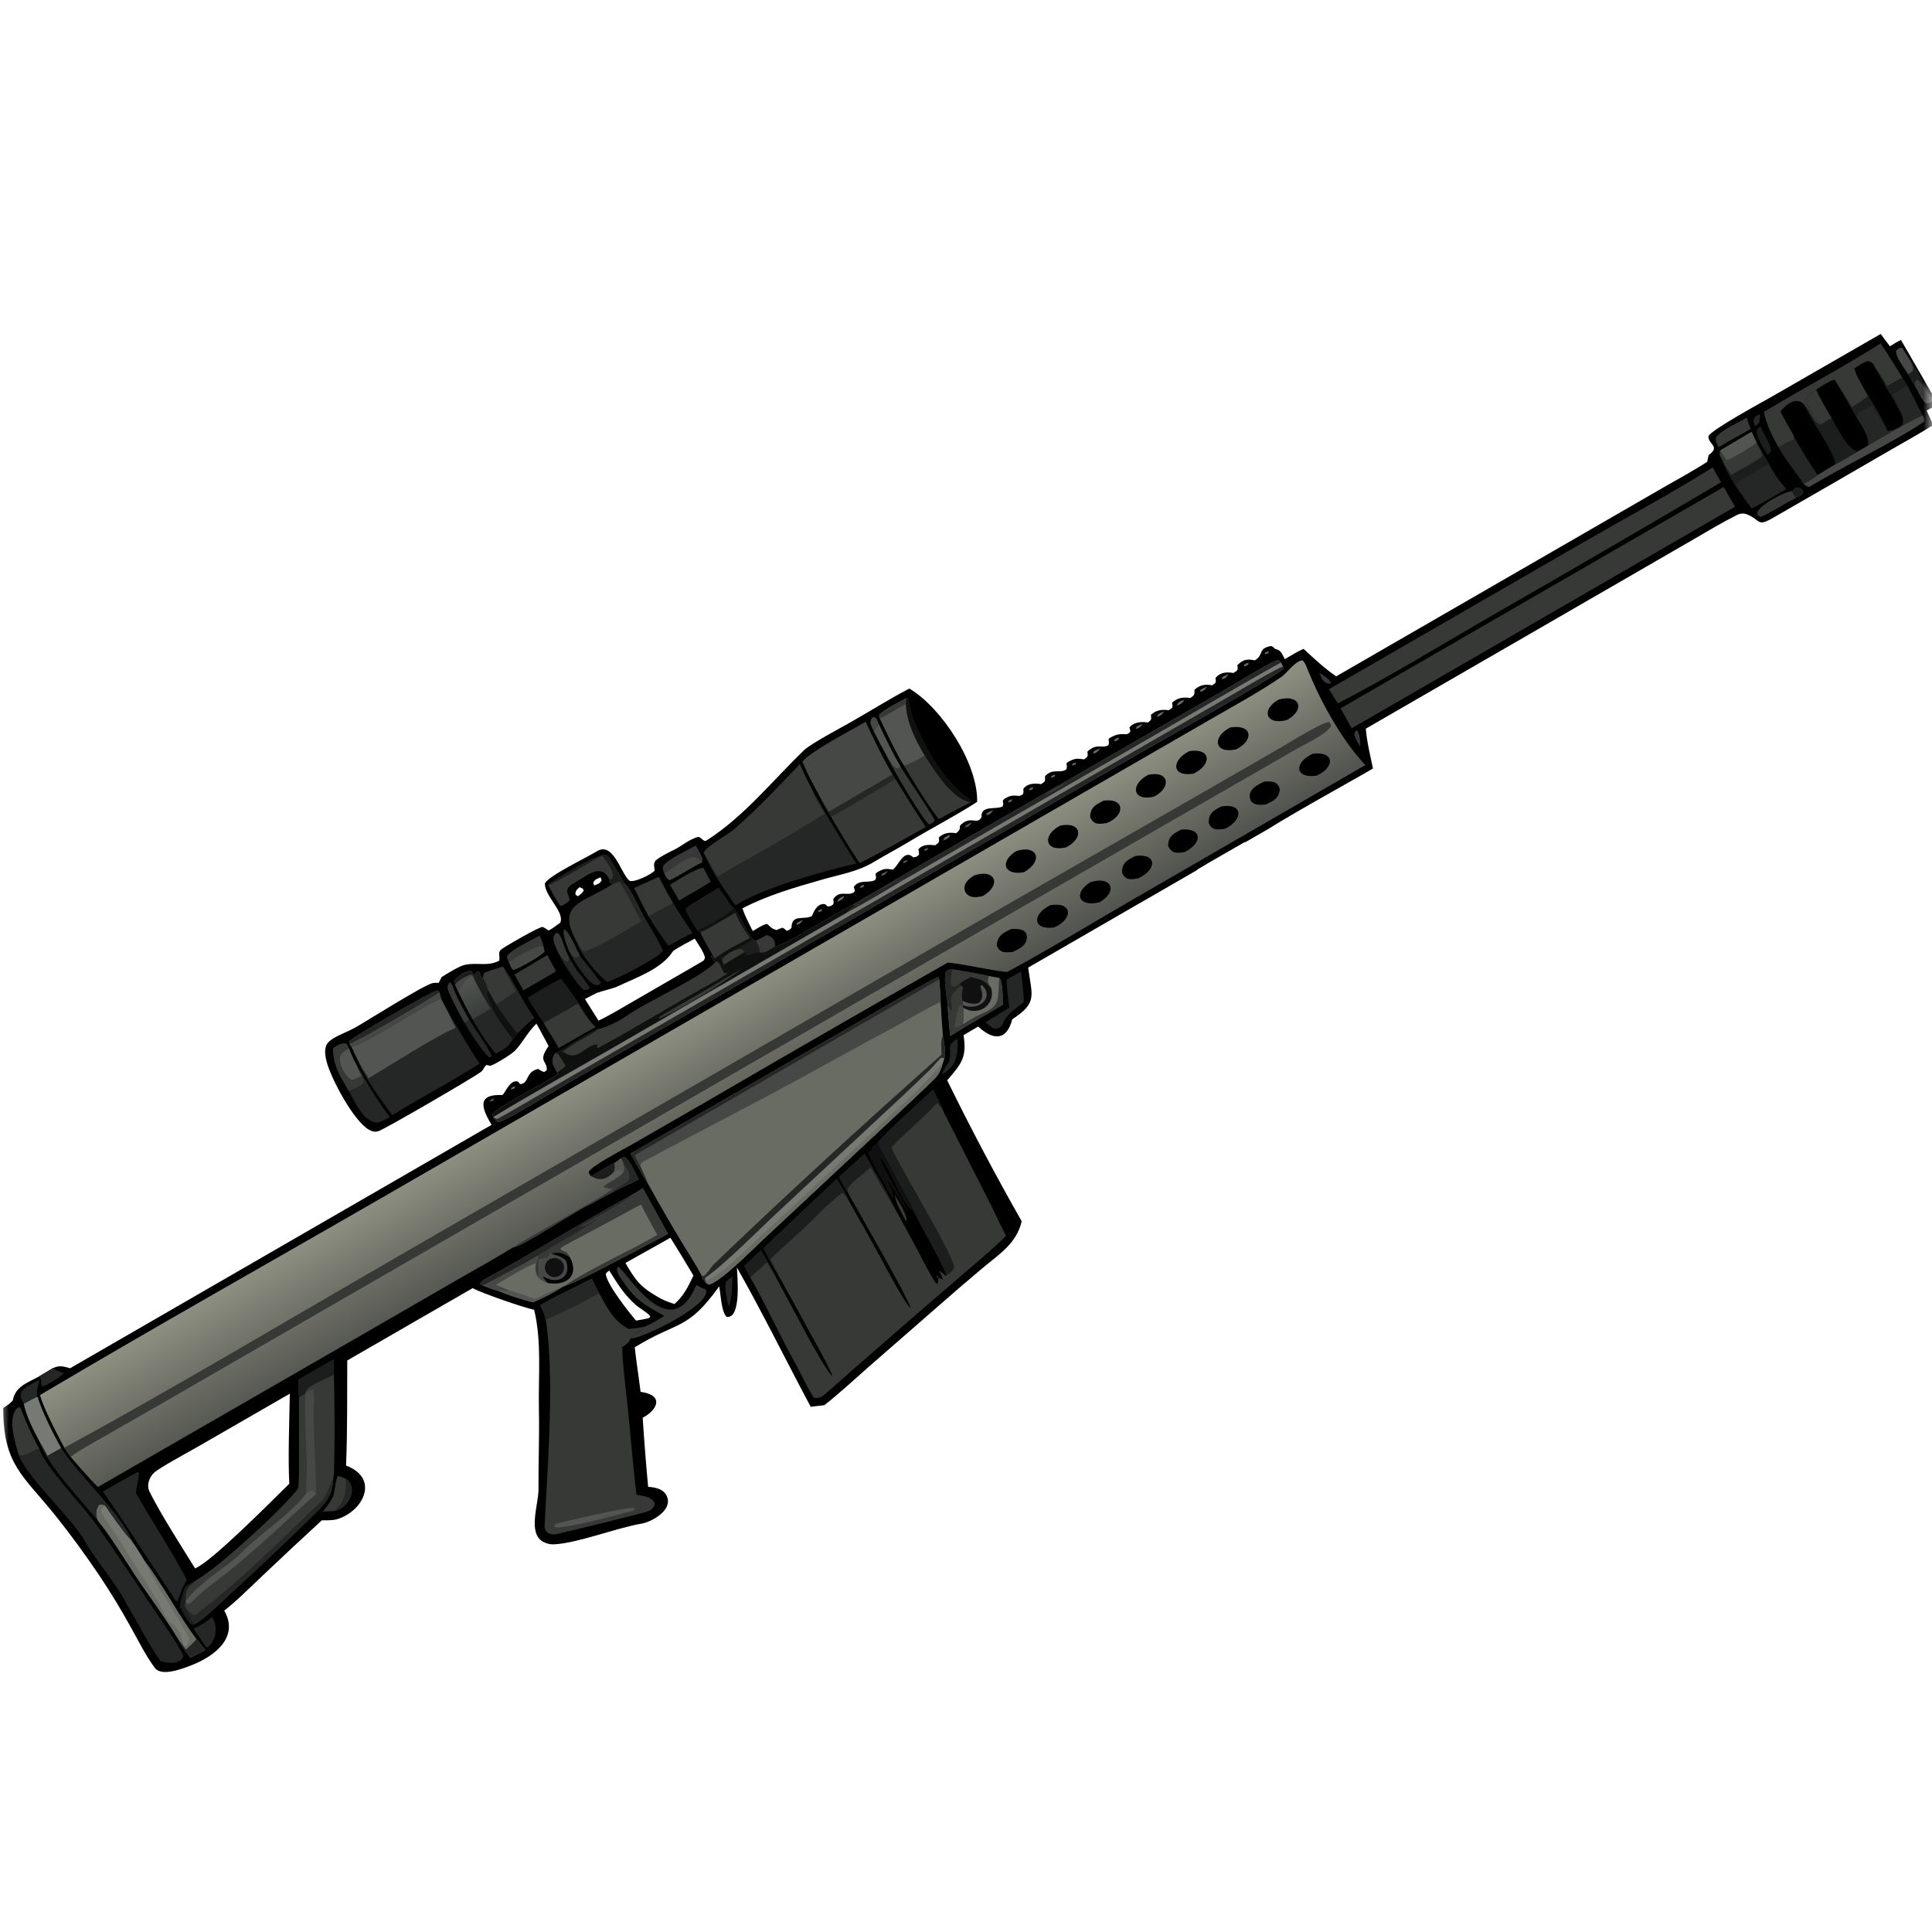 <svg width="110" height="110" viewBox="0 0 110 110" fill="none" xmlns="http://www.w3.org/2000/svg">
<g clip-path="url(#clip0_3215_9734)">
<mask id="mask0_3215_9734" style="mask-type:luminance" maskUnits="userSpaceOnUse" x="0" y="0" width="110" height="110">
<path d="M0 0H110V110H0V0Z" fill="white"/>
</mask>
<g mask="url(#mask0_3215_9734)">
<path d="M32.374 49.348C33.028 48.983 33.723 48.633 33.98 48.471C34.912 47.888 35.347 49.711 35.819 50.129C36.021 50.309 37.137 49.774 37.277 49.556L37.267 49.486C37.234 49.264 37.208 49.205 37.311 49.008C37.596 48.765 37.996 48.574 38.331 48.407C38.803 48.188 39.253 47.766 39.757 47.65C39.931 47.65 40.048 47.967 40.227 47.853C42.374 46.483 43.976 44.449 45.787 42.705C46.143 42.362 47.782 41.485 48.316 41.185C49.447 40.55 50.631 39.796 51.774 39.203C53.622 40.3 55.682 43.47 55.635 45.656C54.363 46.475 52.983 47.182 51.687 47.966C51.054 48.349 50.387 48.693 49.754 49.076C48.829 49.636 47.83 49.786 46.804 50.082C45.279 50.521 43.681 50.977 42.269 51.719C42.438 52.199 42.631 52.559 42.861 53.011C43.072 52.886 43.467 52.621 43.686 52.606L43.742 52.661C43.91 52.823 43.991 52.892 44.213 52.954C44.348 52.892 44.416 52.861 44.557 52.819C44.681 52.89 44.677 52.884 44.769 52.992C44.934 52.966 44.939 52.951 45.064 52.828C45.076 52.019 45.724 52.401 46.222 52.159C46.354 51.853 46.557 51.399 46.985 51.483L47.129 51.612C47.309 51.592 47.299 51.597 47.442 51.485C47.474 51.343 47.464 51.326 47.444 51.185C47.824 50.657 48.188 51.035 48.604 50.817L48.677 50.712L48.609 50.492C48.948 50.041 49.452 50.306 49.826 50.106C50.006 49.791 49.63 49.81 50.078 49.589C50.371 49.445 50.498 49.456 50.825 49.514C51.133 49.354 51.45 48.292 51.992 48.813C52.175 48.797 52.181 48.785 52.327 48.661C52.325 48.559 52.313 48.457 52.29 48.357C52.533 48.059 52.904 48.093 53.248 48.124C53.478 47.952 53.478 47.984 53.458 47.677C53.74 47.411 54.074 47.382 54.44 47.439C54.873 47.086 54.421 47.139 54.858 46.835C55.324 46.511 55.679 46.955 55.883 46.519C55.832 45.817 56.714 46.115 57.078 45.919C57.231 45.645 56.901 45.612 57.328 45.404C57.611 45.264 57.732 45.291 58.05 45.318L58.237 45.228C58.285 45.084 58.275 45.066 58.265 44.916C58.495 44.589 58.925 44.588 59.277 44.646C59.507 44.48 59.517 44.507 59.497 44.2C59.92 43.726 60.31 44.046 60.691 43.824C60.876 43.529 60.485 43.506 61.011 43.28C61.287 43.161 61.434 43.194 61.721 43.235C61.941 43.079 61.948 43.085 61.913 42.792C62.469 42.28 62.746 42.643 63.106 42.429C63.237 42.122 62.9 42.119 63.416 41.898C63.696 41.777 63.865 41.793 64.161 41.805C64.378 41.682 64.388 41.689 64.305 41.421C64.542 41.108 65.002 41.077 65.358 41.138C65.568 40.97 65.553 40.982 65.529 40.698C65.782 40.477 66.025 40.402 66.358 40.419C66.423 40.423 66.489 40.429 66.554 40.436C66.771 40.289 66.785 40.295 66.734 40.009C67.034 39.727 67.38 39.677 67.775 39.743C68.008 39.563 68.014 39.581 68.007 39.271C68.333 38.989 68.608 38.944 69.022 39.017C69.232 38.867 69.25 38.879 69.205 38.597C69.475 38.275 69.835 38.249 70.22 38.317C70.468 38.162 70.496 38.186 70.45 37.873C70.784 37.533 71.013 37.512 71.444 37.598C71.994 37.272 71.578 36.933 72.363 36.78C72.497 36.826 72.497 36.842 72.591 36.944C72.942 37.007 72.986 37.226 73.151 37.529C73.471 37.343 73.888 37.084 74.219 36.943C74.813 37.488 75.409 38.056 76.077 38.508L90.134 30.395L94.692 27.763C95.47 27.314 96.464 26.777 97.199 26.293C97.208 26.255 97.291 25.905 97.279 25.913C97.984 25.403 97.251 25.317 97.27 24.833C97.44 24.465 100.357 22.883 100.881 22.582L107.079 19.015C107.251 19.247 107.424 19.49 107.605 19.713C107.808 19.591 108.018 19.453 108.234 19.359L110.346 23.017L109.693 23.376L110.074 24.197C109.336 24.667 108.532 25.103 107.773 25.544C105.499 26.863 103.222 28.178 100.942 29.488C99.999 30.03 100.282 29.588 99.41 29.265C99.242 29.216 99.061 29.234 98.905 29.315C98.029 29.758 97.159 30.281 96.309 30.774L92.01 33.259L77.764 41.487C77.814 42.184 78.024 43.057 78.172 43.753C77.398 44.223 73.755 46.221 72.232 47.186L70.892 47.959L70.876 47.942C69.974 48.462 69.03 48.992 68.14 49.527L68.156 49.539L65.164 51.267L65.162 51.265L58.539 55.092C58.765 56.742 59.074 57.083 57.633 58.035C57.301 59.315 56.515 59.2 55.69 58.448L54.862 58.938C55.052 60.206 54.755 60.551 53.929 61.508C55.261 64.227 56.676 66.904 58.172 69.536C57.862 70.818 56.907 71.39 55.947 72.196C55.137 72.874 54.335 73.562 53.542 74.261L49.5 77.787C48.719 78.473 47.738 79.384 46.933 80.005L46.158 80.096C44.778 77.514 43.388 74.686 41.955 72.163C41.982 72.655 42.222 75.134 41.361 74.971C41.071 74.668 41.044 73.757 40.948 73.242C39.118 75.792 38.61 75.184 36.141 76.708C36.225 77.518 36.372 78.422 36.472 79.246C36.539 79.255 36.605 79.267 36.672 79.28C37.796 79.522 37.392 80.303 36.592 80.72C36.677 82.033 36.78 83.344 36.902 84.653C37.379 84.683 37.885 84.808 38.011 85.319C38.195 86.04 37.095 86.653 36.519 86.751C35.113 86.988 32.909 87.857 31.553 87.928C31.325 87.94 31.099 87.886 30.901 87.771C30.043 87.268 30.661 85.666 30.659 84.796C30.65 83.288 30.715 81.754 30.683 80.249C30.643 78.371 30.853 76.407 30.414 74.577C29.75 74.428 27.469 73.641 26.907 73.343L19.771 77.459C19.758 79.382 19.789 81.537 19.701 83.444C21.622 84.159 20.695 86.04 19.205 86.493C18.942 86.573 18.603 86.559 18.325 86.56C17.182 87.61 16.047 88.67 14.92 89.74C14.295 90.329 13.431 91.194 12.766 91.7C13.638 93.218 12.213 94.305 10.896 94.814C10.422 94.998 9.208 95.479 8.823 94.97C8.309 94.294 7.855 93.367 7.427 92.61C6.881 91.62 6.292 90.654 5.664 89.714C4.871 88.534 4.03 87.386 3.144 86.274C1.28 83.966 0.184 83.381 0.183 80.168C0.379 80.035 0.573 79.918 0.728 79.738C0.868 78.935 1.574 78.728 2.238 78.359L3.022 77.889C3.418 77.723 3.586 77.793 3.99 77.903L27.99 64.043C27.177 62.735 27.466 62.31 28.583 62.346C28.727 62.351 29.005 61.426 29.493 61.582L29.616 61.726C30.15 61.683 29.884 61.044 30.636 60.859L30.674 60.883C30.812 60.972 30.831 60.985 30.984 61.036L31.13 60.939C31.172 60.356 30.589 60.489 31.234 59.557C31.009 59.137 30.78 58.693 30.542 58.282C30.042 58.767 29.79 59.31 29.343 59.801C29.155 60.008 28.173 60.618 27.915 60.683L27.692 60.636C27.633 60.694 27.592 60.736 27.552 60.811C27.507 60.906 27.439 60.988 27.355 61.051C26.851 61.413 21.861 64.321 21.535 64.408C21.33 64.464 21.183 64.422 20.999 64.317C20.132 63.819 18.841 61.407 18.591 60.429C18.515 60.132 18.447 59.712 18.621 59.439C18.711 59.297 18.854 59.196 18.998 59.11C19.386 58.878 19.821 58.73 20.217 58.509C20.907 58.123 24.186 56.036 24.664 55.966C24.766 55.951 24.869 55.954 24.973 55.962C24.999 55.921 25.154 55.626 25.129 55.642C25.412 55.456 26.157 54.998 26.467 54.934C27.212 54.779 27.731 55.048 28.427 54.696C28.463 54.401 28.334 54.2 28.557 54.042C28.88 53.81 30.644 52.799 30.887 52.772C31.053 52.849 31.076 52.864 31.222 52.976C31.379 52.932 31.75 52.64 31.902 52.529C32.15 51.909 31.02 51.043 31.022 50.306C31.109 50.09 31.72 49.713 32.374 49.348ZM32.995 50.512C32.836 50.659 32.752 50.726 32.765 50.934L32.899 51.029C33.066 50.908 33.125 50.881 33.231 50.711L33.189 50.596L32.995 50.512ZM33.937 50.068C33.879 50.103 33.837 50.151 33.775 50.258L33.829 50.419C34.079 50.303 34.128 50.331 34.255 50.122L34.193 49.947C34.069 50.009 33.996 50.033 33.937 50.068ZM33.305 56.881L34.075 58.111C34.7 57.822 35.568 57.292 36.18 56.941L39.854 54.817C40.082 54.665 40.08 54.721 40.139 54.52C40.057 54.175 39.755 53.77 39.555 53.441C39.341 53.558 38.377 54.061 38.302 54.177C37.655 55.179 36.234 55.65 35.177 56.156C34.917 56.281 34.331 56.406 33.974 56.534L33.305 56.881ZM106.182 21.1L106.16 21.25C106.392 21.858 107.263 23.358 107.679 23.86C107.78 23.298 106.624 21.423 106.182 21.1ZM102.209 23.393L102.162 23.547C102.288 24.22 103.193 25.579 103.65 26.107L103.719 26.07L103.735 25.931C103.556 25.49 102.538 23.676 102.209 23.393ZM104.151 22.402C103.99 22.891 105.186 24.618 105.537 25.006L105.599 24.967C105.611 24.713 104.37 22.722 104.151 22.402ZM9.981 83.09C9.469 83.383 8.975 83.679 8.814 83.815C8.638 83.966 8.514 84.168 8.46 84.395C8.416 84.568 8.432 84.751 8.504 84.915C9.23 86.347 10.272 87.943 11.106 89.297C12.021 88.953 15.557 85.37 16.471 84.477C16.392 82.919 16.476 80.937 16.5 79.351L11.26 82.371C11.026 82.504 10.495 82.796 9.982 83.09M34.69 72.343C34.568 72.423 34.57 72.413 34.49 72.535C34.55 73.131 35.79 74.691 36.212 75.189C36.424 75.161 36.665 75.107 36.878 75.067C36.996 75.02 36.947 75.056 37.026 74.948C36.88 74.735 36.404 74.493 36.136 74.243C35.48 73.631 35.161 73.089 34.69 72.343ZM35.608 71.907C36.221 72.962 36.485 73.299 37.576 73.912C37.892 74.074 38.059 74.133 38.399 74.246C38.929 73.791 39.188 73.239 39.481 72.626C39.055 71.902 38.618 71.184 38.171 70.473L35.608 71.907Z" fill="black"/>
<path d="M3.022 77.89L2.239 78.358C2.424 78.67 2.277 78.715 2.409 78.939C2.597 78.921 3.578 78.339 3.627 78.173C3.408 78.1 3.199 78.047 3.022 77.89Z" fill="#252726"/>
<path d="M77.736 43.561C76.392 42.125 75.231 40.018 74.482 38.199C74.385 37.964 74.344 37.776 74.157 37.594C73.757 37.614 73.277 38.326 72.936 38.556C71.63 39.44 70.218 40.209 68.853 40.996L63.103 44.313L22.327 67.858C15.692 71.688 8.853 75.528 2.277 79.428C2.477 80.181 3.297 81.743 3.662 82.429L4.021 82.945C4.495 83.495 5.055 84.155 5.573 84.664L20.153 76.262L26.047 72.859C27.052 72.279 28.222 71.639 29.195 71.032C29.825 70.957 32.822 68.891 33.597 68.578C33.603 68.576 34.887 67.861 34.839 67.905C35.358 67.615 35.814 67.46 36.364 67.146C36.217 66.859 35.871 66.089 35.598 65.906C35.534 65.862 35.451 65.914 35.358 65.946C35.251 66.028 35.099 66.157 34.982 66.209C34.52 66.45 34.112 66.699 33.666 66.969C33.551 66.879 33.56 66.867 33.514 66.731C33.617 66.413 35.494 65.441 35.964 65.171L40.189 62.739C44.767 60.07 49.358 57.425 53.963 54.804C55.09 54.92 56.203 55.223 57.338 55.345C59.628 54.114 62.252 52.513 64.54 51.191L77.736 43.561Z" fill="url(#paint0_linear_3215_9734)"/>
<path d="M4.021 82.945C4.481 82.592 5.306 82.147 5.833 81.845L8.749 80.177L18.224 74.705L57.214 52.208L69.854 44.928L73.774 42.671C74.242 42.401 75.436 41.845 75.757 41.396C75.818 41.311 75.747 41.216 75.703 41.118C75.38 41.042 73.419 42.278 73.03 42.502L68.826 44.924L57.174 51.606L22.42 71.672C16.25 75.235 9.89 79.037 3.662 82.429L4.021 82.945ZM36.364 67.146C36.217 66.859 35.871 66.089 35.598 65.906C35.534 65.862 35.451 65.914 35.358 65.946L35.474 66.187C35.52 66.417 35.561 66.52 35.5 66.747C35.136 67.168 34.48 67.36 34.373 67.587C34.563 67.676 34.681 67.668 34.888 67.683C34.415 68.067 33.624 68.459 33.081 68.783C31.814 69.538 30.438 70.246 29.195 71.033C29.825 70.957 32.822 68.891 33.597 68.579C33.602 68.576 34.887 67.861 34.839 67.906C35.358 67.616 35.814 67.46 36.364 67.146Z" fill="#363936"/>
<path d="M36.364 67.146C36.217 66.859 35.871 66.089 35.598 65.906C35.534 65.862 35.451 65.914 35.358 65.946L35.474 66.187C36.337 67.46 35.507 67.21 34.839 67.906C35.358 67.616 35.814 67.46 36.364 67.146Z" fill="#252726"/>
<path d="M34.982 66.209C34.52 66.45 34.112 66.699 33.666 66.969C34.199 67.275 34.554 67.144 34.966 66.709C35.01 66.489 35.036 66.424 34.982 66.209Z" fill="#1C1E1D"/>
<path d="M35.357 65.945C35.251 66.028 35.1 66.157 34.982 66.209C35.037 66.424 35.011 66.489 34.966 66.709C35.226 66.624 35.168 66.603 35.404 66.647L35.5 66.747C35.56 66.52 35.52 66.417 35.474 66.187L35.357 65.945Z" fill="#525552"/>
<path d="M70.046 41.42C68.979 41.956 69.138 42.953 70.396 42.66C71.427 42.128 71.293 41.215 70.046 41.42ZM59.814 51.532C58.774 52.028 58.757 52.973 60.014 52.804C61.064 52.372 61.136 51.341 59.814 51.532ZM67.72 42.765C66.702 43.263 66.666 44.259 67.962 44.046C68.987 43.548 68.994 42.579 67.72 42.765ZM57.851 48.461C56.899 49.061 57.158 49.863 58.297 49.663C59.437 49.018 59.066 48.058 57.851 48.461ZM72.81 39.828C71.773 40.393 72.066 41.328 73.283 40.991C74.34 40.396 74.013 39.504 72.81 39.828ZM60.37 47.006C59.309 47.55 59.491 48.533 60.701 48.244C61.73 47.722 61.587 46.76 60.37 47.006ZM62.058 50.239C61.073 50.893 61.444 51.661 62.618 51.368C63.693 50.725 63.261 49.832 62.058 50.239ZM65.366 44.119C64.325 44.676 64.485 45.642 65.7 45.359C66.732 44.837 66.555 43.846 65.366 44.119ZM62.823 45.585C62.384 45.822 62.082 45.96 62.067 46.518C62.27 46.973 62.561 46.928 63 46.865C64.04 46.471 64.108 45.417 62.823 45.585ZM64.649 48.733C64.179 48.977 63.883 49.101 63.883 49.696C64.102 50.132 64.363 50.086 64.803 50.009C65.872 49.526 65.904 48.579 64.649 48.733ZM57.556 52.898C57.102 53.128 56.794 53.259 56.75 53.828C56.928 54.278 57.222 54.235 57.651 54.205C58.021 54.025 58.441 53.852 58.467 53.378C58.494 52.86 57.901 52.877 57.556 52.898ZM74.758 42.908C73.661 43.403 73.701 44.349 74.956 44.164C75.978 43.716 76.037 42.775 74.758 42.908ZM71.983 44.498C71.912 44.532 71.841 44.567 71.771 44.604C71.339 44.828 70.978 45.138 71.25 45.649C71.53 45.871 71.732 45.832 72.072 45.802C72.52 45.589 72.784 45.484 72.874 44.95C72.738 44.462 72.426 44.487 71.983 44.498ZM69.53 45.917C69.108 46.141 68.799 46.31 68.82 46.853C68.984 47.301 69.36 47.244 69.746 47.186C70.785 46.692 70.812 45.7 69.531 45.916M55.465 49.842C55.188 50.029 54.877 50.248 54.916 50.625C54.93 50.755 54.998 50.875 55.104 50.952C55.37 51.15 55.657 51.074 55.957 51.019C57.042 50.386 56.674 49.445 55.465 49.842ZM67.254 47.233C66.822 47.458 66.511 47.611 66.508 48.16C66.714 48.611 66.984 48.576 67.424 48.523C68.444 48.046 68.518 47.127 67.254 47.233Z" fill="black"/>
<path d="M53.474 55.755L53.444 55.615C53.244 55.615 48.658 58.318 47.982 58.709L35.9 65.682C36.186 66.179 36.59 66.937 36.894 67.396C37.495 68.491 38.118 69.573 38.762 70.643C39.058 71.138 39.684 72.101 39.92 72.581C39.967 72.791 40.027 72.873 40.186 73.026L40.36 73.141C41.01 72.983 42.71 71.265 43.283 70.727L46.808 67.432L51.087 63.434C51.808 62.759 52.568 62.06 53.263 61.357C53.487 61.131 53.599 60.807 53.683 60.507L53.765 60.25C53.88 59.995 53.739 59.233 53.685 58.947C53.632 58.313 53.59 57.679 53.558 57.044C53.568 56.836 53.493 56.004 53.474 55.755Z" fill="#696C63"/>
<path d="M53.474 55.755L53.444 55.615C53.244 55.615 48.658 58.318 47.982 58.709L35.9 65.682C36.186 66.179 36.59 66.937 36.894 67.396C36.814 67.156 36.566 66.645 36.452 66.394C36.522 66.157 36.623 66.141 36.845 66.021C39.951 64.35 43.105 62.753 46.194 61.048C47.813 60.154 49.436 59.268 51.064 58.392C51.671 58.062 52.968 57.3 53.558 57.044C53.568 56.836 53.493 56.004 53.474 55.755Z" fill="#454844"/>
<path d="M53.474 55.755L53.444 55.615C53.244 55.615 48.658 58.318 47.982 58.709L35.9 65.682C36.186 66.179 36.59 66.937 36.894 67.396C36.814 67.156 36.566 66.645 36.452 66.394C36.368 66.269 36.209 65.924 36.135 65.771L53.474 55.755Z" fill="#252726"/>
<path d="M53.766 60.25L53.611 60.214C53.41 60.352 53.225 60.628 53.015 60.835C52.441 61.399 51.861 61.955 51.273 62.505L44.196 69.092C43.214 70.012 41.136 72.1 40.139 72.755L40.161 72.922L40.187 73.026L40.361 73.141C41.011 72.983 42.711 71.265 43.284 70.727L46.809 67.432L51.088 63.434C51.808 62.759 52.568 62.06 53.264 61.357C53.488 61.131 53.6 60.807 53.684 60.507L53.766 60.25Z" fill="#777973"/>
<path d="M53.683 60.506C52.532 61.863 51.671 62.601 50.383 63.798C49.155 64.958 47.918 66.109 46.673 67.252L43.385 70.309C42.799 70.859 40.867 72.804 40.161 72.922L40.187 73.026L40.361 73.141C41.011 72.983 42.711 71.265 43.284 70.727L46.809 67.432L51.089 63.434C51.809 62.759 52.569 62.06 53.265 61.357C53.488 61.131 53.6 60.806 53.683 60.506Z" fill="#696C63"/>
<path d="M53.686 58.947C53.542 59.195 53.6 59.734 53.611 60.043C49.221 63.948 44.879 67.911 40.644 71.982C40.444 72.175 40.249 72.58 40.041 72.667L39.921 72.581C39.968 72.791 40.029 72.872 40.187 73.026L40.161 72.922L40.139 72.756C41.137 72.1 43.215 70.012 44.196 69.092L51.273 62.504C51.861 61.955 52.442 61.398 53.016 60.835C53.225 60.628 53.41 60.352 53.611 60.214L53.767 60.25C53.881 59.995 53.74 59.233 53.686 58.947Z" fill="#252726"/>
<path d="M53.726 63.303C53.664 63.096 53.251 62.321 53.127 62.038C52.583 62.553 50.231 64.638 49.96 65.096C50.028 65.172 51.955 68.717 52.015 68.929C52.354 69.663 53.779 72.106 53.893 72.629L53.863 72.657C53.737 72.541 53.605 72.434 53.465 72.335C53.556 72.526 53.631 72.664 53.686 72.87C53.548 72.794 53.46 72.727 53.332 72.633L53.318 72.716L53.463 72.767C53.394 72.864 53.413 72.875 53.403 73.011L53.398 73.079L53.3 73.07C53.02 72.713 52.545 71.753 52.312 71.315C51.812 70.368 51.301 69.428 50.778 68.493C50.624 68.048 49.51 66.199 49.219 65.698L47.763 67.021C47.965 67.391 48.175 67.757 48.392 68.119C48.892 68.999 51.73 73.95 51.85 74.491C51.439 74.087 50.421 72.121 50.093 71.522C49.53 70.491 48.955 69.467 48.368 68.45C48.181 67.986 47.899 67.557 47.638 67.128L43.47 71.062C43.674 71.456 43.947 72.025 44.19 72.378C44.922 73.685 45.644 74.997 46.356 76.316C46.576 76.721 47.3 77.994 47.403 78.385C46.767 77.728 44.795 73.816 44.207 72.781C43.995 72.285 43.601 71.671 43.315 71.195L42.379 72.074L42.711 72.717C43.588 74.251 44.396 76.034 45.265 77.595C45.601 78.198 45.974 79.043 46.345 79.583C46.591 79.621 46.755 79.566 46.947 79.401C47.483 78.943 48.005 78.468 48.536 78.003L52.013 74.973L55.221 72.211C55.871 71.651 56.703 70.964 57.279 70.354C56.999 69.85 56.671 69.101 56.393 68.557L53.726 63.303Z" fill="#363936"/>
<path d="M53.726 63.303C53.664 63.096 53.251 62.321 53.127 62.038C52.583 62.553 50.231 64.638 49.96 65.096C50.028 65.172 51.955 68.717 52.015 68.929C52.354 69.663 53.779 72.106 53.893 72.629C54.08 72.486 54.229 72.399 54.322 72.18C54.402 71.616 51.177 66.359 50.752 65.344C51.33 64.674 52.574 63.653 53.343 62.81C53.509 62.91 53.618 63.13 53.726 63.303ZM47.638 67.129L43.47 71.062C43.673 71.456 43.946 72.025 44.19 72.378C44.12 72.198 43.952 71.885 43.86 71.7C44.385 71.169 45.168 70.501 45.73 69.973C46.31 69.429 47.35 68.327 47.952 67.918C48.136 68.031 48.247 68.258 48.368 68.45C48.181 67.986 47.898 67.558 47.638 67.129ZM49.219 65.698L47.763 67.021C47.965 67.391 48.175 67.757 48.392 68.119C48.332 67.953 48.212 67.742 48.309 67.611C48.6 67.218 49.197 66.789 49.579 66.467C49.882 66.992 50.446 68.037 50.778 68.493C50.624 68.048 49.51 66.199 49.219 65.698ZM43.314 71.195L42.379 72.074L42.71 72.717C43.06 72.426 43.336 72.185 43.667 71.871C43.82 72.135 44.04 72.54 44.207 72.781C43.995 72.285 43.601 71.671 43.314 71.195Z" fill="#1C1E1D"/>
<path d="M33.697 72.797C32.715 73.311 31.72 73.753 30.757 74.308C30.917 74.636 30.967 74.783 31.073 75.135C31.59 78.437 31.173 83.434 31.008 86.873C30.991 87.23 31.288 87.393 31.623 87.358C33.263 86.984 34.905 86.568 36.537 86.152C36.869 86.068 37.24 85.981 37.279 85.587C37.07 85.193 36.654 85.185 36.242 85.103C36.032 83.498 35.915 81.74 35.74 80.117C35.666 79.431 35.403 77.242 35.43 76.7C35.629 76.544 35.865 76.43 35.894 76.205C36.07 75.869 36.391 75.907 36.734 75.523C36.397 75.605 36.156 75.629 35.811 75.666C34.968 75.269 34.538 74.41 34.116 73.636C33.973 73.369 33.833 73.071 33.697 72.797Z" fill="#363936"/>
<path d="M33.698 72.797C32.715 73.311 31.72 73.753 30.757 74.308C30.917 74.636 30.967 74.783 31.074 75.135C31.924 74.748 32.762 74.388 33.573 73.915C33.737 73.819 33.94 73.705 34.116 73.635C33.973 73.369 33.833 73.07 33.698 72.797Z" fill="#252726"/>
<path d="M31.68 86.744C31.552 86.84 31.59 86.779 31.557 86.93C31.883 87.158 35.469 86.157 36.077 86.004C36.096 85.988 36.141 85.907 36.155 85.882C35.889 85.717 32.185 86.631 31.68 86.744Z" fill="#525552"/>
<path d="M40.93 50.558C40.562 50.784 39.295 51.509 39.058 51.728C39.063 51.941 39.259 52.219 39.375 52.419L39.715 52.965L39.882 53.08C40.086 53.543 40.436 54.118 40.695 54.568L40.516 54.396L40.485 54.469L40.645 54.747L40.79 54.733C40.004 55.646 36.816 57.029 35.688 57.845C35.366 58.078 34.491 58.536 34.097 58.584C33.723 58.639 32.16 59.74 31.59 59.983C31.332 60.485 31.485 60.592 31.734 61.072L31.764 61.16C31.214 61.514 28.224 63.108 28.037 63.423L28.076 63.603C28.227 63.782 28.246 63.873 28.433 63.9C29.443 63.435 31.3 62.268 32.322 61.676L39.407 57.594L64.872 42.891C65.803 42.353 72.722 38.478 73.062 38.081L73.052 37.946L72.934 37.718L72.804 37.578C72.476 37.597 70.616 38.765 70.185 39.012L63.134 43.077C58.773 45.594 54.264 48.131 49.951 50.704C49.483 50.964 49.018 51.23 48.557 51.502C47.47 52.031 45.003 53.658 44.043 53.93L44.128 53.845C44.17 53.588 43.923 53.261 43.627 53.259C43.417 53.389 43.269 53.456 43.047 53.558L42.896 53.492C42.621 53.324 42.109 52.022 41.763 51.723C41.578 51.55 41.098 50.807 40.93 50.558Z" fill="#777973"/>
<path d="M40.93 50.558C40.562 50.784 39.294 51.509 39.058 51.728C39.063 51.941 39.258 52.219 39.374 52.419L39.715 52.965L39.882 53.08C40.085 53.543 40.436 54.118 40.695 54.568L40.516 54.396L40.485 54.469L40.645 54.747L40.789 54.734C40.004 55.646 36.816 57.029 35.688 57.845C35.365 58.078 34.491 58.536 34.097 58.584C33.723 58.639 32.16 59.74 31.59 59.984C31.332 60.484 31.485 60.592 31.734 61.071L31.764 61.16C31.214 61.514 28.223 63.108 28.037 63.423L28.076 63.603C30.281 62.259 32.742 60.898 34.996 59.596L48.211 51.964C48.311 51.85 48.567 51.659 48.699 51.552C48.813 51.56 48.814 51.572 48.912 51.517L48.818 51.551L48.936 51.475L48.758 51.5L48.885 51.521C48.677 51.572 48.763 51.572 48.557 51.502C47.47 52.031 45.003 53.658 44.043 53.93L44.128 53.845C44.17 53.588 43.923 53.261 43.627 53.259C43.416 53.389 43.269 53.456 43.047 53.558L42.896 53.492C42.621 53.324 42.109 52.022 41.763 51.724C41.578 51.55 41.098 50.806 40.93 50.558Z" fill="#101010"/>
<path d="M40.79 54.734C40.004 55.646 36.817 57.029 35.688 57.845C35.366 58.078 34.491 58.536 34.098 58.584C33.323 59.112 32.734 59.301 31.969 59.936L32.118 59.9C32.849 60.527 33.422 59.405 34.014 59.475L33.984 59.635L34.056 59.665C35.981 58.635 37.862 57.465 39.769 56.398C40.299 56.102 41.054 55.701 41.533 55.348L41.365 55.425C41.029 55.395 41.15 54.89 40.79 54.734ZM41.867 51.968C41.286 52.302 40.468 52.808 39.882 53.08C40.086 53.543 40.436 54.118 40.696 54.568C41.256 54.142 42.061 53.738 42.699 53.4C42.357 52.912 42.101 52.517 41.867 51.968Z" fill="#363936"/>
<path d="M40.93 50.558C40.562 50.784 39.295 51.509 39.058 51.728C39.063 51.941 39.259 52.219 39.375 52.419L39.715 52.965C40.121 52.82 41.481 52.085 41.763 51.723C41.578 51.55 41.098 50.806 40.93 50.558ZM42.896 53.492C42.28 53.844 41.626 54.194 41.021 54.552L41.297 54.992L41.241 54.996L41.274 54.998L41.196 54.935C41.592 54.682 41.993 54.437 42.4 54.202L42.495 54.409C42.799 54.375 42.856 54.269 43.245 54.214C43.263 53.969 43.151 53.788 43.047 53.558L42.896 53.492Z" fill="#1C1E1D"/>
<path d="M42.4 54.202C42.276 54.092 42.235 54.006 42.098 54.034C41.658 54.125 41.418 54.281 41.14 54.614C41.123 54.754 41.152 54.804 41.196 54.934C41.593 54.682 41.994 54.438 42.4 54.202ZM43.047 53.558C43.151 53.788 43.263 53.968 43.245 54.214C43.528 54.314 43.787 54.087 44.043 53.931L44.128 53.845C44.17 53.588 43.923 53.261 43.627 53.259C43.417 53.389 43.269 53.456 43.047 53.558ZM31.59 59.983C31.332 60.485 31.485 60.592 31.734 61.072C31.914 60.905 32.029 60.882 32.195 60.677C32.056 60.427 31.915 60.217 31.758 59.979L31.59 59.983ZM42.196 55.205C41.64 55.483 40.852 55.973 40.3 56.297C39.391 56.83 38.419 57.36 37.527 57.907V58.005C38.861 57.441 41.019 56.056 42.196 55.205Z" fill="#363936"/>
<path d="M28.076 63.604C28.227 63.782 28.246 63.874 28.433 63.9C29.443 63.435 31.3 62.268 32.321 61.676L39.407 57.595L64.872 42.89C65.803 42.352 72.722 38.477 73.062 38.08L73.052 37.945C72.706 38.052 70.836 39.157 70.396 39.413L65.083 42.481L37.65 58.328L30.7 62.34C29.953 62.77 29.09 63.291 28.328 63.7C28.272 63.73 28.156 63.646 28.076 63.604ZM72.935 37.718L72.805 37.578C72.476 37.597 70.616 38.765 70.185 39.012L63.134 43.077C58.773 45.594 54.264 48.131 49.951 50.704C50.398 50.535 50.674 50.332 51.106 50.144L51.076 50.188C51.211 50.154 51.35 50.121 51.484 50.08L66.004 41.705C68.282 40.391 70.639 38.99 72.935 37.718Z" fill="#252726"/>
<path d="M60.752 44.563C60.376 44.663 59.729 45.055 59.446 45.318C59.812 45.17 60.434 44.784 60.752 44.563Z" fill="#363936"/>
<path d="M49.95 50.704C49.483 50.964 49.019 51.23 48.557 51.502C48.763 51.572 48.677 51.572 48.885 51.522L48.758 51.5L48.936 51.475L48.818 51.551L48.912 51.517C48.815 51.572 48.812 51.56 48.699 51.552C48.567 51.659 48.311 51.85 48.211 51.964C49.264 51.411 50.444 50.689 51.484 50.08C51.349 50.121 51.211 50.154 51.075 50.188L51.106 50.143C50.674 50.332 50.398 50.535 49.951 50.703" fill="#252726"/>
<path d="M107.072 19.553C104.953 20.901 102.589 22.14 100.427 23.454C100.602 24.237 100.87 24.787 101.269 25.47C101.799 26.402 102.286 26.896 102.69 27.564C102.986 27.389 103.215 27.258 103.488 27.05C103.813 26.842 104.181 26.631 104.514 26.43C104.971 26.192 105.327 25.981 105.765 25.711L106.341 25.379C106.812 25.109 109.158 23.708 109.485 23.664C109.34 23.45 108.765 22.27 108.575 21.924L108.311 21.504C107.918 20.841 107.505 20.19 107.072 19.553Z" fill="#363936"/>
<path d="M106.761 20.933C106.642 20.681 106.624 20.641 106.372 20.563C106.122 20.593 105.799 20.836 105.576 20.981L105.739 21.425C105.933 21.774 106.159 22.207 106.366 22.54C106.291 22.674 105.627 23.067 105.433 23.2C105.272 22.901 105.092 22.613 104.895 22.337C105.163 22.883 105.424 23.258 105.711 23.773C105.959 24.189 106.469 24.891 106.341 25.378C106.812 25.108 109.158 23.708 109.485 23.664C109.34 23.45 108.765 22.27 108.575 21.924L108.311 21.504L107.445 21.996C107.205 21.586 107.04 21.323 106.761 20.933Z" fill="black"/>
<path d="M105.433 23.2C105.274 22.901 105.094 22.612 104.896 22.337C105.163 22.883 105.424 23.258 105.711 23.773C105.959 24.189 106.47 24.891 106.341 25.378C106.812 25.108 109.158 23.708 109.486 23.664C109.34 23.45 108.765 22.27 108.576 21.924L107.723 22.437C107.806 22.617 107.969 22.942 108.021 23.115C108.505 23.975 108.571 24.325 107.474 24.55C107.219 23.912 106.73 23.146 106.366 22.54C106.292 22.674 105.627 23.067 105.433 23.2Z" fill="#252726"/>
<path d="M105.433 23.2C105.272 22.901 105.092 22.613 104.895 22.337C105.163 22.883 105.424 23.258 105.711 23.773C105.767 23.35 106.219 23.292 106.604 23.095C106.785 23.383 107.343 24.38 107.474 24.551C107.218 23.911 106.729 23.146 106.366 22.541C106.291 22.674 105.627 23.067 105.433 23.2ZM106.761 20.933C107.132 21.646 107.609 22.416 108.02 23.115C107.969 22.942 107.806 22.616 107.722 22.437L108.575 21.923L108.311 21.503L107.445 21.996C107.205 21.586 107.04 21.323 106.761 20.933Z" fill="#1C1E1D"/>
<path d="M104.444 21.603C104.073 21.754 103.724 21.954 103.406 22.197C103.172 22.382 102.915 22.511 102.827 22.795C102.847 23.128 103.391 23.804 103.625 24.191C103.213 24.026 103.089 23.447 102.704 23.023C103.158 24.021 104.25 25.401 104.514 26.431C104.972 26.192 105.327 25.981 105.765 25.711L106.341 25.379C106.469 24.891 105.959 24.189 105.711 23.773C105.424 23.258 105.163 22.883 104.896 22.337C104.793 22.141 104.568 21.802 104.444 21.602" fill="black"/>
<path d="M103.406 22.197C103.173 22.382 102.915 22.511 102.827 22.795C102.847 23.128 103.391 23.804 103.625 24.191C103.213 24.026 103.089 23.447 102.704 23.023C103.158 24.021 104.25 25.401 104.514 26.431C104.972 26.192 105.327 25.981 105.766 25.711C105.173 25.541 104.605 24.365 104.283 23.805C104.004 23.321 103.62 22.695 103.406 22.197Z" fill="#1C1E1D"/>
<path d="M102.826 22.795C102.915 22.51 103.172 22.382 103.406 22.196C103.62 22.694 104.003 23.321 104.282 23.805L103.624 24.191C103.391 23.804 102.847 23.128 102.826 22.795Z" fill="#363936"/>
<path d="M102.704 23.023C102.275 22.538 101.653 23.063 101.367 23.44C101.621 23.93 101.846 24.348 102.129 24.82L102.135 24.983C102.056 25.063 102.08 25.063 101.987 25.097C101.791 25.178 101.465 25.365 101.269 25.47C101.8 26.403 102.286 26.896 102.691 27.564C102.987 27.389 103.215 27.258 103.488 27.05C103.813 26.842 104.181 26.631 104.514 26.43C104.25 25.401 103.158 24.021 102.704 23.023Z" fill="black"/>
<path d="M102.129 24.82L102.135 24.983C102.056 25.063 102.08 25.063 101.987 25.097C101.791 25.178 101.465 25.365 101.269 25.47C101.8 26.403 102.286 26.896 102.691 27.564C102.987 27.389 103.215 27.258 103.488 27.05C103.176 26.588 102.33 25.28 102.129 24.82Z" fill="#252726"/>
<path d="M101.367 23.44L101.34 23.477L101.413 23.737L101.372 23.747L101.291 23.657L101.201 23.68C101.164 24.022 101.606 24.648 101.824 24.915C101.875 24.978 101.93 25.039 101.987 25.097C102.08 25.063 102.056 25.063 102.135 24.983L102.129 24.82C101.861 24.368 101.607 23.908 101.367 23.44Z" fill="#363936"/>
<path d="M45.542 43.51C44.318 44.797 43.107 46.079 41.757 47.254C41.502 47.476 40.209 48.19 40.08 48.54C40.065 48.58 40.23 48.863 40.274 48.94C40.478 49.553 41.476 51.013 41.882 51.558C43.227 50.608 47.068 49.533 48.758 49.172C47.898 47.809 47.067 46.427 46.268 45.027C46.009 44.52 45.754 44.038 45.542 43.51Z" fill="#252726"/>
<path d="M45.542 43.51C44.318 44.797 43.107 46.079 41.757 47.254C41.502 47.476 40.209 48.19 40.08 48.54C40.065 48.58 40.23 48.863 40.274 48.94C40.457 49.212 40.684 49.625 40.856 49.916C41.488 49.498 42.498 48.962 43.178 48.573C44.45 47.852 45.706 47.106 46.948 46.335C46.724 45.94 46.407 45.447 46.268 45.027C46.009 44.52 45.754 44.038 45.542 43.51ZM98.143 27.727L76.321 40.333C76.533 40.687 76.754 41.104 76.956 41.469L98.783 28.855L98.143 27.727ZM18.995 77.4C18.335 77.78 17.652 78.164 17 78.554C17.006 78.814 17 79.324 17.026 79.564V83.044C17.023 83.453 17.039 84.359 16.99 84.737C16.187 85.83 12.428 89.273 11.248 89.927C10.772 90.261 10.525 90.469 10.575 91.119L10.557 91.205L10.491 91.425C10.63 91.702 10.887 92.355 11.098 92.47C11.693 92.138 12.561 91.255 13.094 90.768C14.68 89.317 16.242 87.84 17.777 86.336C18.452 85.679 18.96 85.206 18.973 84.171C19.09 83.904 19.042 78.894 19.014 78.282C19.018 77.981 19.008 77.701 18.995 77.4Z" fill="#363936"/>
<path d="M17.378 79.346L17.026 79.565V83.045C17.024 83.452 17.04 84.358 16.99 84.737C16.187 85.83 12.428 89.273 11.248 89.927C10.772 90.261 10.525 90.469 10.575 91.119C10.922 90.781 10.992 90.611 11.439 90.265C12.075 89.645 13.184 88.995 13.768 88.384C14.632 87.478 16.843 85.959 17.431 85.022C17.398 84.533 17.496 83.833 17.471 83.317C17.401 81.995 17.37 80.67 17.378 79.346Z" fill="#363936"/>
<path d="M17.991 85.066L17.816 84.886C17.604 84.856 17.666 84.87 17.431 85.022C16.843 85.959 14.632 87.478 13.767 88.384C13.183 88.996 12.075 89.645 11.439 90.265C10.992 90.611 10.922 90.781 10.575 91.119L10.557 91.205C10.693 91.327 10.617 91.299 10.781 91.315C11.147 91.004 11.601 90.542 11.967 90.274C14.124 88.697 15.994 86.834 17.991 85.066Z" fill="#525552"/>
<path d="M18.973 84.17C18.855 84.408 18.529 85.243 18.377 85.388C16.067 87.608 13.729 89.988 11.172 91.906C10.956 92.067 10.613 91.581 10.492 91.424C10.63 91.702 10.887 92.354 11.098 92.47C11.693 92.138 12.561 91.255 13.094 90.767C14.681 89.317 16.242 87.841 17.777 86.337C18.452 85.678 18.96 85.205 18.973 84.17Z" fill="#252726"/>
<path d="M17.991 85.066C18.049 84.934 17.781 80.366 17.88 79.745C17.895 79.652 17.877 79.21 17.837 79.105C17.613 79.132 17.578 79.204 17.378 79.346C17.369 80.67 17.399 81.995 17.47 83.317C17.496 83.834 17.398 84.534 17.432 85.022C17.667 84.87 17.605 84.856 17.817 84.886L17.991 85.066Z" fill="#454844"/>
<path d="M18.995 77.4C18.335 77.78 17.652 78.164 17 78.554C17.006 78.814 17 79.324 17.026 79.564L17.378 79.346C17.338 78.936 18.622 78.478 19.014 78.282C19.016 77.988 19.009 77.694 18.995 77.4Z" fill="#1C1E1D"/>
<path d="M49.29 41.09C48.38 41.633 46.316 42.67 45.685 43.356C45.923 43.987 46.395 44.846 46.721 45.434C46.916 45.866 47.07 46.101 47.321 46.495C47.834 47.39 48.377 48.269 48.948 49.128C50.158 48.532 51.511 47.745 52.69 47.084C52.103 46.183 51.53 45.273 50.97 44.354L50.818 44.091C50.403 43.429 49.61 41.821 49.291 41.091" fill="#454844"/>
<path d="M50.97 44.355C50.511 44.665 47.777 46.308 47.322 46.495C47.835 47.39 48.378 48.268 48.949 49.128C50.159 48.532 51.511 47.745 52.69 47.084C52.103 46.183 51.53 45.274 50.97 44.355Z" fill="#363936"/>
<path d="M46.721 45.434C46.916 45.866 47.07 46.101 47.321 46.495C47.776 46.308 50.511 44.665 50.97 44.355L50.818 44.091L47.192 46.213C47.045 45.954 46.878 45.689 46.721 45.434ZM25.018 56.499L24.912 56.383C24.624 56.417 20.102 59.032 19.897 59.271L19.901 59.43L20.011 59.595C20.154 59.899 20.306 60.239 20.459 60.535C20.663 61.225 21.881 62.9 22.341 63.492C23.948 62.487 25.706 61.585 27.309 60.556C26.592 59.51 26.149 58.652 25.499 57.601C25.362 57.362 25.232 57.091 25.106 56.844L25.018 56.499Z" fill="#252726"/>
<path d="M25.018 56.499L24.912 56.383C24.624 56.417 20.102 59.032 19.897 59.271L19.901 59.43L20.011 59.595C20.154 59.899 20.306 60.239 20.459 60.535C20.629 60.822 20.805 61.107 20.987 61.388C21.977 60.803 25.024 58.86 25.942 58.53C25.786 58.224 25.639 57.915 25.499 57.601C25.362 57.362 25.232 57.091 25.106 56.844L25.018 56.499Z" fill="#525552"/>
<path d="M25.018 56.499L24.912 56.383C24.624 56.417 20.102 59.032 19.897 59.271L19.901 59.43L20.011 59.595C21.053 59.327 23.924 57.35 25.106 56.845L25.018 56.499Z" fill="#252726"/>
<path d="M25.018 56.499C24.448 56.895 20.444 59.254 19.901 59.429L20.011 59.595C21.053 59.327 23.923 57.35 25.106 56.845L25.018 56.499Z" fill="#454844"/>
<path d="M35.93 68.06C33.145 69.577 30.441 71.293 27.65 72.807C27.518 72.867 27.408 72.966 27.335 73.091C27.402 73.141 27.422 73.169 27.496 73.196C27.656 73.256 28.204 73.475 28.336 73.487C28.989 73.752 29.659 73.973 30.341 74.149C30.93 73.906 31.496 73.612 32.033 73.271L32.108 73.239C32.628 73.074 33.856 72.442 34.372 72.177C35.597 71.544 36.817 70.901 38.032 70.25L36.597 67.658L35.93 68.06Z" fill="#696C63"/>
<path d="M35.93 68.06C33.145 69.577 30.441 71.293 27.65 72.807C27.518 72.867 27.408 72.966 27.335 73.091C27.402 73.141 27.422 73.169 27.496 73.196C28.474 72.676 29.696 72.05 30.63 71.483C30.609 71.625 30.598 71.821 30.512 71.923C30.458 72.287 30.472 72.401 30.647 72.749C30.7 72.523 30.676 71.991 30.683 71.72C30.835 71.684 30.977 71.658 31.131 71.63C31.311 71.48 31.26 71.557 31.334 71.341L31.382 71.379C31.854 71.263 32.026 71.343 32.448 71.579C32.288 71.3 32.306 71.313 31.969 71.189L31.912 71.071C32.09 70.918 33.043 70.436 33.322 70.287L36.496 68.58C36.806 69.194 37.082 69.716 37.426 70.31C35.85 71.234 33.519 72.256 32.108 73.239C32.628 73.074 33.856 72.442 34.372 72.177C35.597 71.544 36.817 70.901 38.032 70.25L36.597 67.658L35.93 68.06Z" fill="#363936"/>
<path d="M35.93 68.06C33.145 69.577 30.441 71.293 27.65 72.807C27.518 72.867 27.407 72.966 27.334 73.091C27.401 73.141 27.421 73.169 27.496 73.196C28.474 72.676 29.696 72.05 30.63 71.483C31.67 70.814 33.106 70.058 34.012 69.418C33.837 69.424 33.308 69.892 33.024 69.852C33.252 69.592 35.26 68.694 35.931 68.061" fill="#252726"/>
<path d="M31.382 71.38L31.334 71.342C31.26 71.557 31.312 71.48 31.131 71.63C30.981 71.656 30.832 71.686 30.683 71.72C30.676 71.99 30.7 72.523 30.647 72.749C30.83 72.879 30.948 72.987 31.165 73.041C32.203 73.229 33.009 72.691 32.448 71.58C32.026 71.343 31.853 71.263 31.382 71.38Z" fill="#454844"/>
<path d="M31.382 71.38C31.666 71.462 32.157 71.573 32.249 71.855C32.542 72.759 31.667 73.165 30.941 72.671L30.93 72.726L31.165 73.041C32.203 73.229 33.009 72.691 32.448 71.58C32.026 71.343 31.853 71.263 31.382 71.38Z" fill="black"/>
<path d="M31.393 71.653C31.324 71.677 31.26 71.714 31.206 71.763C31.151 71.812 31.107 71.871 31.076 71.938C31.045 72.004 31.028 72.076 31.025 72.15C31.023 72.223 31.035 72.296 31.061 72.364C31.088 72.432 31.128 72.495 31.179 72.547C31.23 72.6 31.291 72.641 31.359 72.67C31.426 72.698 31.499 72.712 31.572 72.712C31.645 72.711 31.718 72.696 31.785 72.667C31.914 72.611 32.016 72.508 32.071 72.378C32.125 72.248 32.127 72.103 32.076 71.972C32.026 71.841 31.926 71.734 31.799 71.675C31.672 71.615 31.526 71.608 31.393 71.653Z" fill="#101010"/>
<path d="M30.63 71.483C29.696 72.05 28.474 72.675 27.496 73.195C27.656 73.255 28.204 73.475 28.336 73.488C28.662 73.42 28.749 73.602 28.899 73.512V73.425L28.235 73.153C28.671 72.893 30.143 71.993 30.512 71.923C30.598 71.821 30.609 71.625 30.63 71.483Z" fill="#454844"/>
<path d="M28.9 73.425L28.899 73.512C28.749 73.602 28.662 73.42 28.336 73.487C28.964 73.739 29.685 73.989 30.341 74.149C30.93 73.906 31.496 73.612 32.033 73.271C31.728 73.334 30.838 73.794 30.448 73.953C29.95 73.759 29.411 73.593 28.9 73.425Z" fill="#525552"/>
<path d="M97.514 26.613C95.244 28.041 92.345 29.611 89.99 30.97L75.664 39.238L76.168 40.048C78.855 38.675 82.076 36.705 84.738 35.168C89.171 32.625 93.589 30.055 97.99 27.458L97.514 26.613ZM34.86 50.348C33.181 51.439 31.609 51.433 32.855 53.657C33.075 54.326 33.995 55.481 34.582 55.897C35.126 55.726 37.445 54.551 37.734 54.139C37.48 53.494 36.964 52.751 36.629 52.131C36.444 51.788 35.872 50.515 35.611 50.345L35.273 50.191C35.159 50.208 34.974 50.298 34.86 50.348Z" fill="#363936"/>
<path d="M35.61 50.345L35.273 50.191C35.761 50.94 36.059 51.708 36.519 52.44C36.002 52.74 33.589 54.238 33.214 54.163C33.081 54.004 32.961 53.835 32.854 53.657C33.074 54.326 33.994 55.481 34.582 55.897C35.126 55.726 37.445 54.551 37.734 54.139C37.48 53.494 36.964 52.751 36.629 52.131C36.444 51.788 35.871 50.514 35.61 50.345ZM1.068 82.845C1.55 84.152 4.06 86.376 4.848 87.771C5.51 88.941 6.664 90.199 7.274 91.446C7.864 92.419 8.502 93.709 9.156 94.596C9.576 94.69 10.294 94.796 10.447 94.275C10.091 93.511 8.925 91.893 8.412 91.117C7.448 89.654 6.464 88.205 5.46 86.77C4.788 85.813 2.544 83.494 2.24 82.491C1.82 82.586 1.428 82.973 1.068 82.845Z" fill="#252726"/>
<path d="M27.516 55.68L27.405 55.623C27.363 55.477 27.362 55.457 27.284 55.321C26.981 55.313 27.219 55.426 26.984 55.49L26.84 55.292C26.535 55.235 26.16 55.532 25.944 55.729C25.84 55.825 25.897 55.942 25.92 56.07L26.103 56.488C26.359 57.005 26.616 57.552 26.917 58.041C27.327 58.748 27.707 59.343 28.232 59.976C28.732 59.699 28.913 59.66 29.182 59.161C29.302 59.084 29.366 58.951 29.442 58.825C29.582 58.754 30.02 58.222 30.414 57.967C29.812 57.125 29.086 55.622 28.634 55.043C28.349 55.14 27.786 55.289 27.566 55.413C27.536 55.529 27.526 55.563 27.516 55.68Z" fill="url(#paint1_linear_3215_9734)"/>
<path d="M28.634 55.043C28.349 55.14 27.786 55.289 27.565 55.413C27.535 55.529 27.525 55.563 27.515 55.68C27.593 55.813 27.774 56.223 27.783 56.373L27.687 56.501C27.806 57.023 28.044 57.416 28.275 57.885C28.565 58.355 28.848 58.721 29.182 59.161C29.302 59.084 29.366 58.951 29.442 58.825C29.582 58.754 30.02 58.222 30.414 57.967C29.811 57.125 29.086 55.622 28.634 55.043Z" fill="#252726"/>
<path d="M28.634 55.043C28.349 55.14 27.786 55.289 27.566 55.413C27.536 55.529 27.526 55.563 27.516 55.68C27.594 55.813 27.774 56.223 27.783 56.373L28.249 57.187C28.625 56.955 29.012 56.688 29.383 56.442C29.126 55.995 28.833 55.515 28.634 55.043Z" fill="#363936"/>
<path d="M27.783 56.373L27.687 56.501C27.807 57.022 28.044 57.416 28.275 57.885C28.565 58.355 28.848 58.721 29.182 59.161C29.302 59.084 29.366 58.951 29.442 58.825C29.014 58.302 28.616 57.755 28.249 57.187L27.783 56.373Z" fill="#101010"/>
<path d="M27.942 57.437L26.916 58.041C27.327 58.748 27.706 59.343 28.232 59.976C28.732 59.699 28.913 59.66 29.182 59.161C28.848 58.721 28.565 58.356 28.275 57.885C28.148 57.753 28.045 57.589 27.942 57.437Z" fill="#252726"/>
<path d="M27.515 55.68L27.405 55.623C27.363 55.477 27.362 55.457 27.285 55.321C26.982 55.313 27.219 55.426 26.985 55.49L26.84 55.292C26.536 55.235 26.16 55.532 25.944 55.729C25.84 55.825 25.897 55.942 25.92 56.07C26.087 55.832 26.528 55.572 26.813 55.502L26.92 55.542L26.994 55.734C27.272 56.332 27.606 56.871 27.942 57.437C28.046 57.589 28.148 57.753 28.275 57.885C28.044 57.415 27.806 57.023 27.687 56.501L27.783 56.373C27.774 56.223 27.593 55.813 27.515 55.68Z" fill="#1C1E1D"/>
<path d="M26.994 55.734L26.92 55.542L26.813 55.502C26.528 55.572 26.087 55.832 25.92 56.07L26.103 56.488C26.266 56.232 26.572 55.641 26.858 55.6L26.994 55.734Z" fill="#454844"/>
<path d="M55.25 45.686L55.307 45.646C55.163 45.413 55.038 45.417 54.844 45.252C53.514 44.124 52.596 42.474 51.96 40.872C51.836 40.557 51.804 40.109 51.696 39.759L51.596 39.751C51.231 39.948 50.314 40.411 50.062 40.684C50.059 40.8 50.05 40.803 50.095 40.908C50.487 41.729 51.002 42.828 51.466 43.588C52.111 44.678 52.684 45.618 53.445 46.642C54.04 46.311 54.642 45.993 55.25 45.686Z" fill="#363936"/>
<path d="M51.596 39.75C51.231 39.948 50.314 40.412 50.063 40.684C50.06 40.8 50.051 40.803 50.096 40.908C50.487 41.729 51.002 42.828 51.466 43.588C51.752 43.536 52.394 43.178 52.646 43.01C52.121 42.142 51.611 41.1 51.579 40.072L51.596 39.75Z" fill="#525552"/>
<path d="M51.596 39.75C51.231 39.948 50.314 40.412 50.063 40.684C50.06 40.8 50.051 40.803 50.096 40.908C50.469 40.738 51.196 40.292 51.579 40.072L51.596 39.75Z" fill="#363936"/>
<path d="M55.25 45.685L55.306 45.645C55.163 45.413 55.038 45.417 54.844 45.252C53.513 44.124 52.596 42.474 51.96 40.871C51.835 40.557 51.804 40.109 51.696 39.759L51.596 39.75L51.579 40.072C51.611 41.1 52.12 42.142 52.646 43.01C53.257 43.94 54.125 45.408 55.25 45.685Z" fill="#101010"/>
<path d="M7.817 83.82C7.176 84.163 6.5 84.56 5.859 84.918C7.311 87.005 8.581 89.011 9.982 91.106L10.076 91.184C10.258 90.877 10.29 90.524 10.639 89.958C9.822 88.371 8.65 86.612 7.744 85.014C7.754 84.64 7.894 84.284 7.918 83.864L7.817 83.82Z" fill="#252726"/>
<path d="M5.973 85.707C5.808 85.639 5.817 85.64 5.643 85.675C5.429 85.924 5.431 86.297 5.57 86.582C6.205 87.341 7.05 88.714 7.62 89.583C8.416 90.794 9.426 92.135 10.161 93.357C10.4 93.8 10.543 93.993 10.841 94.389C11.131 94.247 11.418 94.1 11.701 93.949C11.629 93.86 11.231 93.352 11.176 93.311C10.171 91.981 9.249 90.169 8.167 88.773C7.987 88.448 7.669 87.993 7.459 87.671C7.04 87.262 6.333 86.224 5.973 85.707Z" fill="#696C63"/>
<path d="M5.973 85.707C5.814 85.897 5.757 85.896 5.756 86.102C6.095 86.692 6.531 87.214 6.877 87.798C7.75 89.268 8.75 90.661 9.528 92.182C9.575 92.275 9.984 92.572 10.054 92.72C10.427 93.066 10.288 93.59 10.597 93.748C10.707 93.608 10.774 93.303 10.74 93.235C10.234 92.217 8.575 89.749 8.167 88.773C7.987 88.448 7.67 87.993 7.46 87.671C7.04 87.262 6.334 86.223 5.973 85.707Z" fill="#777973"/>
<path d="M10.161 93.358C10.4 93.8 10.543 93.993 10.841 94.388C11.131 94.247 11.418 94.1 11.701 93.948C11.629 93.86 11.231 93.352 11.176 93.311C11.114 93.459 10.726 93.788 10.584 93.918C10.453 93.724 10.311 93.537 10.161 93.358Z" fill="#252726"/>
<path d="M54.229 55.18C53.968 55.225 54.022 55.177 53.85 55.329C53.727 55.784 53.892 56.709 53.95 57.216C53.997 57.794 54.037 58.416 54.104 58.989C55.082 58.359 56.104 57.807 57.096 57.204C57.089 56.872 57.106 55.867 56.893 55.672C56.724 55.654 56.466 55.597 56.292 55.565C56.125 55.492 54.508 55.229 54.229 55.18Z" fill="#101010"/>
<path d="M56.291 55.565C56.174 55.924 56.245 55.962 56.441 56.277C56.684 57.272 55.651 57.887 54.846 57.373C54.819 57.7 54.865 58.038 54.812 58.325C54.693 58.401 54.563 58.458 54.426 58.495L54.341 58.428C54.271 58.131 54.309 57.886 54.221 57.572C54.088 57.481 54.031 57.356 53.949 57.216C53.996 57.794 54.037 58.416 54.104 58.989C55.082 58.359 56.104 57.807 57.095 57.204C57.089 56.872 57.105 55.867 56.892 55.672C56.724 55.654 56.465 55.597 56.291 55.565Z" fill="#696C63"/>
<path d="M53.95 57.216C53.997 57.794 54.037 58.416 54.104 58.989C55.082 58.359 56.104 57.807 57.096 57.204C57.089 56.872 57.106 55.867 56.893 55.672C56.783 56.995 57.056 57.259 55.663 57.824C55.473 57.901 55.013 58.202 54.813 58.325C54.694 58.401 54.564 58.458 54.427 58.495L54.342 58.428C54.272 58.131 54.309 57.886 54.222 57.572C54.088 57.481 54.032 57.356 53.95 57.216Z" fill="#363936"/>
<path d="M54.229 55.18C53.968 55.225 54.022 55.177 53.85 55.329C53.727 55.784 53.892 56.709 53.95 57.216C54.03 57.356 54.089 57.481 54.222 57.572C54.309 57.886 54.272 58.132 54.342 58.427L54.427 58.495C54.608 58.438 54.649 58.421 54.813 58.325C54.865 58.038 54.819 57.7 54.846 57.373L54.811 57.273L54.829 57.233L54.799 56.979C54.75 56.691 54.763 56.553 54.817 56.277L54.831 56.208L54.71 56.118L54.635 56.006C54.449 56.122 54.432 56.173 54.231 56.181L54.131 56.048C54.102 55.755 54.174 55.47 54.229 55.18Z" fill="#363936"/>
<path d="M54.229 55.18C53.968 55.225 54.022 55.177 53.849 55.329C53.727 55.784 53.892 56.709 53.949 57.216C54.031 57.356 54.089 57.481 54.222 57.572C54.089 56.614 54.048 56.747 54.71 56.117L54.635 56.007C54.449 56.122 54.432 56.173 54.231 56.181L54.131 56.048C54.101 55.755 54.174 55.471 54.228 55.181" fill="#252726"/>
<path d="M54.81 57.273L54.673 57.258C54.508 57.42 54.398 58.15 54.342 58.428L54.427 58.495C54.607 58.438 54.649 58.421 54.813 58.325C54.865 58.038 54.819 57.7 54.846 57.373L54.81 57.273Z" fill="#454844"/>
<path d="M54.229 55.18C54.174 55.471 54.102 55.755 54.132 56.048L54.231 56.181C54.432 56.173 54.449 56.123 54.635 56.006C54.88 55.826 54.998 55.766 55.27 55.626C55.933 55.797 55.988 55.78 56.441 56.277C56.245 55.962 56.174 55.924 56.291 55.565C56.125 55.492 54.508 55.229 54.229 55.18Z" fill="#363936"/>
<path d="M54.83 57.234C55.83 57.607 56.625 56.704 55.893 56.079L55.82 56.165C55.924 56.532 56.021 56.813 55.74 57.098C55.468 57.205 55.123 57.118 54.864 57.008L54.8 56.979L54.83 57.234Z" fill="#525552"/>
<path d="M99.732 24.584L97.928 25.652C97.888 25.924 97.903 25.911 98.06 26.206C98.17 26.601 98.901 27.868 99.18 28.153C99.303 28.367 99.588 28.733 99.744 28.945C100.384 28.601 101.055 28.203 101.69 27.842C101.475 27.598 101.275 27.342 101.091 27.074C100.762 26.529 100.466 25.966 100.148 25.442L100.014 25.211L99.732 24.584Z" fill="#363936"/>
<path d="M100.646 26.468C100.389 26.628 98.913 27.46 98.873 27.543C98.975 27.797 99.044 27.918 99.18 28.153C99.303 28.367 99.588 28.733 99.744 28.945C100.384 28.601 101.055 28.203 101.69 27.842C101.475 27.598 101.274 27.342 101.09 27.074C100.927 26.883 100.779 26.681 100.646 26.468Z" fill="#252726"/>
<path d="M98.06 26.207C98.17 26.601 98.901 27.868 99.18 28.153C99.061 27.959 98.958 27.755 98.873 27.543C98.913 27.46 100.389 26.628 100.646 26.468C100.806 26.718 100.901 26.845 101.091 27.074C100.762 26.529 100.467 25.966 100.149 25.442C100.238 25.642 100.274 25.737 100.333 25.948C100.221 26.15 98.85 26.872 98.549 27.038C98.39 26.759 98.227 26.482 98.06 26.206" fill="#1C1E1D"/>
<path d="M99.731 24.584L97.928 25.652C98.06 25.845 98.178 26.012 98.32 26.2C98.568 26.14 99.807 25.396 100.014 25.21L99.731 24.584Z" fill="#525552"/>
<path d="M31.944 55.709C31.321 56.033 30.644 56.446 30.034 56.803C30.307 57.293 30.643 57.779 30.954 58.249C31.184 58.621 31.632 59.307 31.8 59.673C32.5 59.283 33.208 58.855 33.907 58.478C33.679 58.249 33.582 58.162 33.413 57.885C33.06 57.213 32.4 56.333 31.944 55.709Z" fill="#1C1E1D"/>
<path d="M32.898 57.144L30.954 58.249C31.184 58.621 31.632 59.307 31.8 59.673C32.5 59.283 33.208 58.855 33.907 58.478C33.679 58.249 33.582 58.162 33.413 57.885C33.228 57.691 33.046 57.376 32.898 57.144Z" fill="#363936"/>
<path d="M19.867 59.706L19.737 59.436C19.447 59.338 19.225 59.53 18.967 59.675C18.956 60.677 19.369 61.261 19.859 62.118C20.209 62.725 20.711 63.951 21.519 63.91C21.649 63.904 22.059 63.675 22.194 63.602C21.312 62.434 21.024 61.832 20.284 60.611C20.121 60.328 19.994 60.007 19.867 59.706Z" fill="#252726"/>
<path d="M19.867 59.706L19.737 59.436C19.448 59.338 19.225 59.53 18.966 59.676C18.956 60.676 19.369 61.261 19.859 62.118C20.129 61.982 20.489 61.89 20.683 61.673C20.743 61.454 20.706 61.486 20.585 61.241C20.461 61.031 20.381 60.834 20.283 60.611C20.121 60.328 19.995 60.008 19.867 59.706Z" fill="#363936"/>
<path d="M19.867 59.705C19.725 59.794 19.437 59.949 19.384 60.109C19.237 60.546 19.648 61.294 20.044 61.485C20.282 61.412 20.374 61.357 20.586 61.24C20.461 61.03 20.381 60.834 20.284 60.611C20.121 60.328 19.994 60.007 19.867 59.705Z" fill="#525552"/>
<path d="M2.203 81.986C2.705 83.466 4.564 85.332 5.57 86.583C5.43 86.297 5.429 85.923 5.643 85.676C5.817 85.64 5.807 85.64 5.973 85.706C6.333 86.223 7.04 87.262 7.459 87.671C7.125 86.437 4.38 83.893 3.486 82.446L2.697 82.887C2.537 82.552 2.394 82.306 2.203 81.986Z" fill="#252726"/>
<path d="M35.61 50.345C35.365 49.973 34.79 48.911 34.56 48.69C34.29 48.43 31.363 50.176 31.213 50.4C31.425 50.79 31.647 51.229 31.911 51.58C32.054 51.58 32.286 51.381 32.419 51.287C32.486 50.92 31.916 50.692 32.748 50.239C33.408 49.879 34.245 49.073 34.706 50.099L34.691 50.225L34.859 50.348C34.973 50.298 35.159 50.208 35.273 50.191L35.61 50.345Z" fill="#363936"/>
<path d="M35.61 50.345C35.365 49.973 34.79 48.911 34.56 48.69C34.29 48.43 31.363 50.176 31.213 50.4C31.766 50.207 33.628 49.06 34.286 48.72C34.525 49.058 34.896 49.49 34.894 49.888C34.803 50.071 34.851 50.047 34.706 50.099L34.691 50.225L34.859 50.348C34.973 50.298 35.159 50.208 35.273 50.191L35.61 50.345Z" fill="#1C1E1D"/>
<path d="M35.894 76.205C36.454 76.287 40.654 74.228 40.17 73.405C39.95 73.327 39.891 73.308 39.694 73.181L39.654 73.154C38.116 76.808 35.574 72.192 35.194 72.131L35.121 72.226C35.139 72.566 35.355 72.774 35.529 73.041C36.137 73.975 36.866 74.414 37.823 74.919C37.478 75.153 37.114 75.355 36.733 75.524C36.391 75.907 36.07 75.869 35.894 76.205Z" fill="#363936"/>
<path d="M36.936 52.182C37.319 52.837 37.616 53.242 38.066 53.852C38.506 53.607 38.975 53.33 39.433 53.129C39.081 52.589 38.653 51.966 38.326 51.42C37.866 51.661 37.393 51.93 36.936 52.182Z" fill="#252726"/>
<path d="M104.514 26.43C104.181 26.631 103.813 26.842 103.488 27.05C103.215 27.258 102.987 27.39 102.691 27.564C102.798 27.63 102.958 27.763 103.041 27.711C104.683 26.694 108.087 25.031 109.534 24.018C109.573 23.864 109.539 23.814 109.486 23.664C109.158 23.708 106.812 25.108 106.341 25.378L105.766 25.711C105.327 25.981 104.972 26.191 104.514 26.43Z" fill="#454844"/>
<path d="M1.352 79.923C1.475 80.561 1.884 81.407 2.203 81.986C2.393 82.306 2.537 82.552 2.698 82.886L3.486 82.446C3.069 81.716 2.353 80.3 2.142 79.522C2.012 79.546 1.502 79.841 1.352 79.923Z" fill="#777973"/>
<path d="M37.516 49.92L36.106 50.555C36.38 51.124 36.628 51.632 36.936 52.182C37.393 51.931 37.866 51.662 38.326 51.42C38.036 50.931 37.766 50.431 37.516 49.92Z" fill="#363936"/>
<path d="M57.33 55.758C57.287 55.992 57.417 57.088 57.464 57.359C57.051 57.643 56.541 57.937 56.106 58.201C56.282 58.36 56.388 58.471 56.607 58.572C56.884 58.562 56.779 58.582 57.052 58.395L57.062 58.367C57.285 57.749 57.765 57.494 58.289 57.057C58.294 56.531 58.197 55.853 58.135 55.318L57.33 55.758Z" fill="#252726"/>
<path d="M2.24 82.492C1.792 81.694 1.495 80.991 1.156 80.145L1.061 80.117C0.351 80.576 0.864 82.152 1.068 82.845C1.428 82.973 1.82 82.587 2.24 82.492Z" fill="#363936"/>
<path d="M49.96 65.096C49.421 65.347 49.88 65.338 49.424 65.593C49.449 65.843 50.587 67.87 50.788 68.169L50.866 68.178C50.892 67.859 50.693 67.542 50.539 67.267C50.711 67.355 51.439 68.663 51.664 68.994C51.601 68.595 50.324 66.648 50.104 65.934C50.679 66.439 51.4 68.801 52.015 68.929C51.955 68.717 50.028 65.172 49.96 65.096Z" fill="#101010"/>
<path d="M39.615 48.138C39.083 48.445 38.107 48.864 37.764 49.291C37.71 49.517 37.746 49.503 37.827 49.744C37.94 49.922 37.974 50.054 38.137 50.111C38.728 49.835 39.45 49.323 39.963 49.107L40.015 48.99C39.973 48.722 39.754 48.385 39.615 48.138Z" fill="#363936"/>
<path d="M39.963 49.107C39.819 48.944 39.787 48.879 39.592 48.804C39.046 48.806 38.308 49.421 37.827 49.744C37.94 49.922 37.974 50.054 38.137 50.111C38.728 49.835 39.45 49.323 39.963 49.107Z" fill="#454844"/>
<path d="M31.16 54.377L29.29 55.487L29.799 56.389L31.664 55.303L31.16 54.377ZM40.47 50.207C40.322 49.947 40.184 49.682 40.054 49.412C39.724 49.376 38.512 50.158 38.145 50.372L38.667 51.275C39.272 50.926 39.873 50.57 40.47 50.207Z" fill="#363936"/>
<path d="M30.722 53.283C30.254 53.539 29.256 53.993 28.904 54.394C28.831 54.477 28.924 54.655 28.967 54.778C29.047 54.954 29.091 55.133 29.227 55.232C29.589 55.126 30.801 54.438 31.017 54.172L30.96 53.983C30.93 53.734 30.82 53.517 30.722 53.283Z" fill="#454844"/>
<path d="M30.722 53.283C30.254 53.539 29.256 53.993 28.904 54.394C28.831 54.477 28.924 54.655 28.967 54.778C29.349 54.519 30.378 53.909 30.807 53.868C30.85 53.899 30.927 53.948 30.96 53.983C30.93 53.734 30.82 53.517 30.722 53.283ZM108.296 19.794C108.117 19.839 108.09 19.834 107.967 19.96C107.907 20.318 108.442 20.97 108.646 21.312C108.796 21.579 108.984 21.936 109.145 22.188C109.291 22.447 109.448 22.845 109.669 22.972C109.853 22.962 109.892 22.919 110.056 22.818C109.935 22.478 108.547 20.09 108.296 19.794Z" fill="#363936"/>
<path d="M108.296 19.794C108.117 19.839 108.09 19.834 107.967 19.96C107.907 20.318 108.442 20.97 108.646 21.312C108.753 21.246 108.819 21.192 108.915 21.115C108.988 20.764 108.508 20.174 108.296 19.794Z" fill="#454844"/>
<path d="M110.057 22.818C109.935 22.478 108.547 20.09 108.296 19.794C108.508 20.176 108.988 20.764 108.915 21.114C108.819 21.192 108.753 21.246 108.646 21.312C108.796 21.579 108.984 21.936 109.145 22.188C109.024 21.861 108.946 21.89 109.12 21.61L109.03 21.57C109.487 21.71 109.769 22.46 110.057 22.818Z" fill="#1C1E1D"/>
<path d="M19.687 84.203C19.551 84.141 19.343 84.018 19.212 84.049C18.886 85.162 19.282 84.927 18.386 86.061C18.6 86.056 18.814 86.047 19.027 86.034C19.876 85.876 20.426 84.694 19.687 84.203Z" fill="#363936"/>
<path d="M19.687 84.203C19.722 84.962 19.627 85.514 19.027 86.034C19.876 85.876 20.426 84.694 19.687 84.203Z" fill="#252726"/>
<path d="M50.49 43.052C50.663 43.502 52.611 46.832 52.92 46.945C53.115 46.831 53.151 46.857 53.22 46.693C52.786 45.914 51.822 44.535 51.29 43.675L51.065 43.761C50.787 43.63 50.655 43.314 50.49 43.052Z" fill="#363936"/>
<path d="M32.306 54.32C32.086 53.929 32.011 53.318 31.735 53.1C31.324 53.28 31.597 53.798 31.712 54.083C31.861 54.531 32.886 56.143 33.252 56.367C33.481 56.346 33.413 56.382 33.58 56.257C33.487 56.023 32.942 55.39 32.774 55.128C32.606 54.866 32.45 54.596 32.306 54.32Z" fill="#252726"/>
<path d="M32.306 54.32C32.086 53.929 32.011 53.318 31.735 53.1C31.324 53.28 31.597 53.798 31.712 54.083C31.885 54.386 31.952 54.552 32.236 54.749L32.352 54.747C32.409 54.527 32.382 54.575 32.306 54.32ZM99.45 23.776C98.885 24.119 98.05 24.449 97.705 24.899C97.663 25.179 97.713 25.165 97.841 25.47C98.438 25.109 99.071 24.764 99.682 24.423C99.583 24.209 99.523 24 99.45 23.776ZM102.019 27.97C101.694 27.942 100.106 28.78 100.039 29.225C100.135 29.411 100.077 29.365 100.246 29.43C100.631 29.311 101.725 28.59 102.27 28.353L102.019 27.97Z" fill="#363936"/>
<path d="M12.08 92.066C11.723 92.383 11.443 92.53 11.015 92.727L11.751 93.803L11.809 93.795C12.323 93.429 12.419 92.587 12.08 92.066Z" fill="#252726"/>
<path d="M50.02 41.19L49.744 41.627C49.985 42.107 50.233 42.582 50.49 43.052C50.655 43.314 50.786 43.63 51.064 43.761L51.29 43.675C50.838 42.903 50.4 42 50.02 41.19Z" fill="#525552"/>
<path d="M32.396 54.14C32.559 54.547 33.37 55.853 33.824 56.054C33.969 56.118 34.015 56.075 34.16 56.034L34.22 55.945C33.903 55.535 33.361 54.845 33.031 54.441L32.796 54.549C32.564 54.475 32.563 54.38 32.396 54.14ZM2.248 78.556C1.85 78.813 1.377 78.936 1.183 79.321C1.141 79.564 1.24 79.696 1.352 79.924C1.502 79.841 2.012 79.546 2.142 79.522C2.034 79.302 2.188 78.823 2.248 78.556ZM26.723 58.07L26.45 58.244C26.721 58.716 27.462 59.897 27.863 60.203L27.989 60.173C27.994 59.886 26.986 58.517 26.722 58.069" fill="#252726"/>
<path d="M26.722 58.07C26.442 57.573 26.175 57.086 25.936 56.568C25.849 56.376 25.756 55.998 25.606 55.916C25.444 56.134 25.455 56.267 25.566 56.52C25.824 57.11 26.134 57.682 26.449 58.244L26.722 58.07ZM33.031 54.442C32.837 54.072 32.424 53.059 32.121 52.897C31.994 53.185 32.28 53.847 32.396 54.14C32.563 54.38 32.564 54.475 32.796 54.549L33.031 54.442Z" fill="#363936"/>
<path d="M54.513 59.135C53.815 59.581 54.218 59.632 54.05 60.403C54.02 60.547 53.728 60.849 53.62 61.163C54.494 60.722 54.552 59.996 54.513 59.135Z" fill="#252726"/>
<path d="M11.248 89.926C10.956 90.082 10.802 90.159 10.544 90.364C10.376 90.806 10.31 90.959 10.239 91.434L10.233 91.477C10.383 91.749 10.701 92.43 10.969 92.523L11.098 92.47C10.887 92.355 10.629 91.702 10.491 91.424L10.557 91.204L10.575 91.119C10.525 90.469 10.772 90.261 11.248 89.926ZM100.245 24.267C100.133 24.352 100.11 24.381 100.016 24.481C99.979 24.887 100.418 25.533 100.632 25.901L100.827 25.721C100.904 25.447 100.409 24.701 100.245 24.267Z" fill="#1C1E1D"/>
<path d="M41.702 72.683C41.63 72.736 41.366 72.93 41.337 72.99C41.205 73.272 41.414 74.048 41.472 74.384C41.687 74.093 41.685 73.08 41.702 72.683Z" fill="#252726"/>
<path d="M102.27 28.353C102.47 28.278 102.497 28.26 102.665 28.128C102.698 27.936 102.715 28.016 102.59 27.837C102.235 27.681 102.245 27.693 102.02 27.97L102.27 28.353Z" fill="#1C1E1D"/>
<path d="M50.02 41.19C49.915 40.953 49.956 40.94 49.76 40.82L49.633 40.874C49.54 41.124 49.52 41.144 49.647 41.422C49.678 41.491 49.711 41.559 49.744 41.627L50.02 41.19Z" fill="#454844"/>
<path d="M50.952 68.052C50.958 68.415 51.409 69.222 51.598 69.56C51.713 69.212 51.14 68.379 50.952 68.052Z" fill="#363936"/>
<path d="M100.199 23.564L99.896 23.754C99.798 23.978 99.854 24.009 99.912 24.284C100.006 24.214 100.074 24.151 100.16 24.074C100.206 23.854 100.201 23.791 100.199 23.564Z" fill="#252726"/>
<path d="M77.253 41.567C77.153 41.65 77.161 41.656 77.105 41.775C77.131 42.029 77.315 42.287 77.448 42.513C77.444 42.206 77.438 41.813 77.253 41.567ZM75.127 38.31C75.247 38.68 75.385 38.949 75.786 38.92C75.725 38.657 75.366 38.473 75.127 38.31Z" fill="#363936"/>
<path d="M66.28 40.503C66.086 40.583 65.928 40.613 65.867 40.811C66.096 40.761 66.155 40.688 66.28 40.503Z" fill="#696C63"/>
<path d="M55.337 46.821C55.206 46.874 55.107 46.929 54.984 46.996L54.951 47.113C55.184 47.068 55.224 46.982 55.337 46.821ZM50.555 49.582C50.422 49.634 50.327 49.688 50.204 49.755L50.17 49.873C50.405 49.826 50.441 49.745 50.555 49.582Z" fill="#525552"/>
<path d="M69.944 38.386C69.823 38.431 69.706 38.488 69.595 38.556L69.568 38.673C69.798 38.628 69.835 38.544 69.944 38.386ZM62.64 42.603C62.509 42.656 62.383 42.719 62.263 42.793L62.239 42.905C62.459 42.863 62.521 42.778 62.64 42.603ZM65.06 41.205C64.905 41.265 64.851 41.295 64.706 41.379L64.68 41.496C64.91 41.45 64.948 41.363 65.06 41.205ZM71.086 37.73C70.98 37.754 70.941 37.786 70.845 37.837L70.822 37.95C70.932 37.927 70.969 37.898 71.07 37.847L71.086 37.73ZM63.705 41.992C63.597 42.021 63.555 42.051 63.456 42.102L63.441 42.21C63.546 42.193 63.584 42.162 63.681 42.112L63.705 41.992ZM67.422 39.84C67.186 39.938 67.076 39.948 66.998 40.189C67.234 40.069 67.344 40.051 67.422 39.84ZM68.718 39.094C68.56 39.158 68.494 39.194 68.346 39.28L68.329 39.388C68.535 39.354 68.609 39.261 68.718 39.094ZM56.554 46.118C56.425 46.172 56.299 46.234 56.178 46.305L56.163 46.412C56.366 46.381 56.444 46.279 56.554 46.118ZM45.718 52.373C45.589 52.426 45.49 52.483 45.37 52.549L45.352 52.654C45.563 52.622 45.61 52.529 45.718 52.373ZM54.108 47.525C53.891 47.621 53.771 47.636 53.692 47.859C53.904 47.764 54.031 47.744 54.108 47.525ZM48.064 51.015C47.844 51.114 47.744 51.123 47.664 51.35C47.86 51.256 48.01 51.223 48.064 51.015ZM29.326 61.84L29.126 61.925L29.088 62.041C29.131 62.033 29.248 61.986 29.297 61.968L29.326 61.84Z" fill="#696C63"/>
<path d="M28.122 62.536L27.932 62.616L27.898 62.728C27.964 62.717 28.039 62.684 28.104 62.66L28.122 62.536ZM51.647 48.954L51.452 49.034L51.418 49.148C51.459 49.141 51.578 49.094 51.624 49.078L51.647 48.954Z" fill="#525552"/>
<path d="M60.069 44.092L59.873 44.173L59.833 44.29C59.877 44.281 59.993 44.234 60.043 44.216L60.069 44.092ZM58.825 44.81L58.622 44.893L58.587 45.009C58.629 45.001 58.745 44.953 58.793 44.936L58.825 44.81Z" fill="#696C63"/>
<path d="M52.837 48.267L52.646 48.341L52.618 48.455C52.681 48.445 52.756 48.412 52.819 48.388L52.837 48.267Z" fill="#525552"/>
<path d="M46.803 51.75L46.619 51.827L46.576 51.944C46.646 51.929 46.721 51.894 46.789 51.868L46.803 51.75ZM72.244 37.066L72.041 37.149L72.015 37.256C72.077 37.248 72.151 37.214 72.212 37.191L72.244 37.066ZM49.192 50.371L49.008 50.443L48.966 50.564C49.012 50.554 49.128 50.506 49.179 50.487L49.192 50.371ZM57.621 45.507L57.425 45.582L57.413 45.687C57.443 45.683 57.562 45.639 57.599 45.627L57.621 45.507ZM61.263 43.405L61.066 43.481L61.046 43.589C61.08 43.584 61.198 43.539 61.238 43.525L61.263 43.405Z" fill="#696C63"/>
</g>
</g>
<defs>
<linearGradient id="paint0_linear_3215_9734" x1="41.564" y1="64.431" x2="38.16" y2="58.572" gradientUnits="userSpaceOnUse">
<stop stop-color="#52544F"/>
<stop offset="1" stop-color="#8D8F81"/>
</linearGradient>
<linearGradient id="paint1_linear_3215_9734" x1="27.396" y1="57.65" x2="26.467" y2="55.82" gradientUnits="userSpaceOnUse">
<stop stop-color="#3A3E3B"/>
<stop offset="1" stop-color="#525652"/>
</linearGradient>
<clipPath id="clip0_3215_9734">
<rect width="110" height="110" fill="white"/>
</clipPath>
</defs>
</svg>
